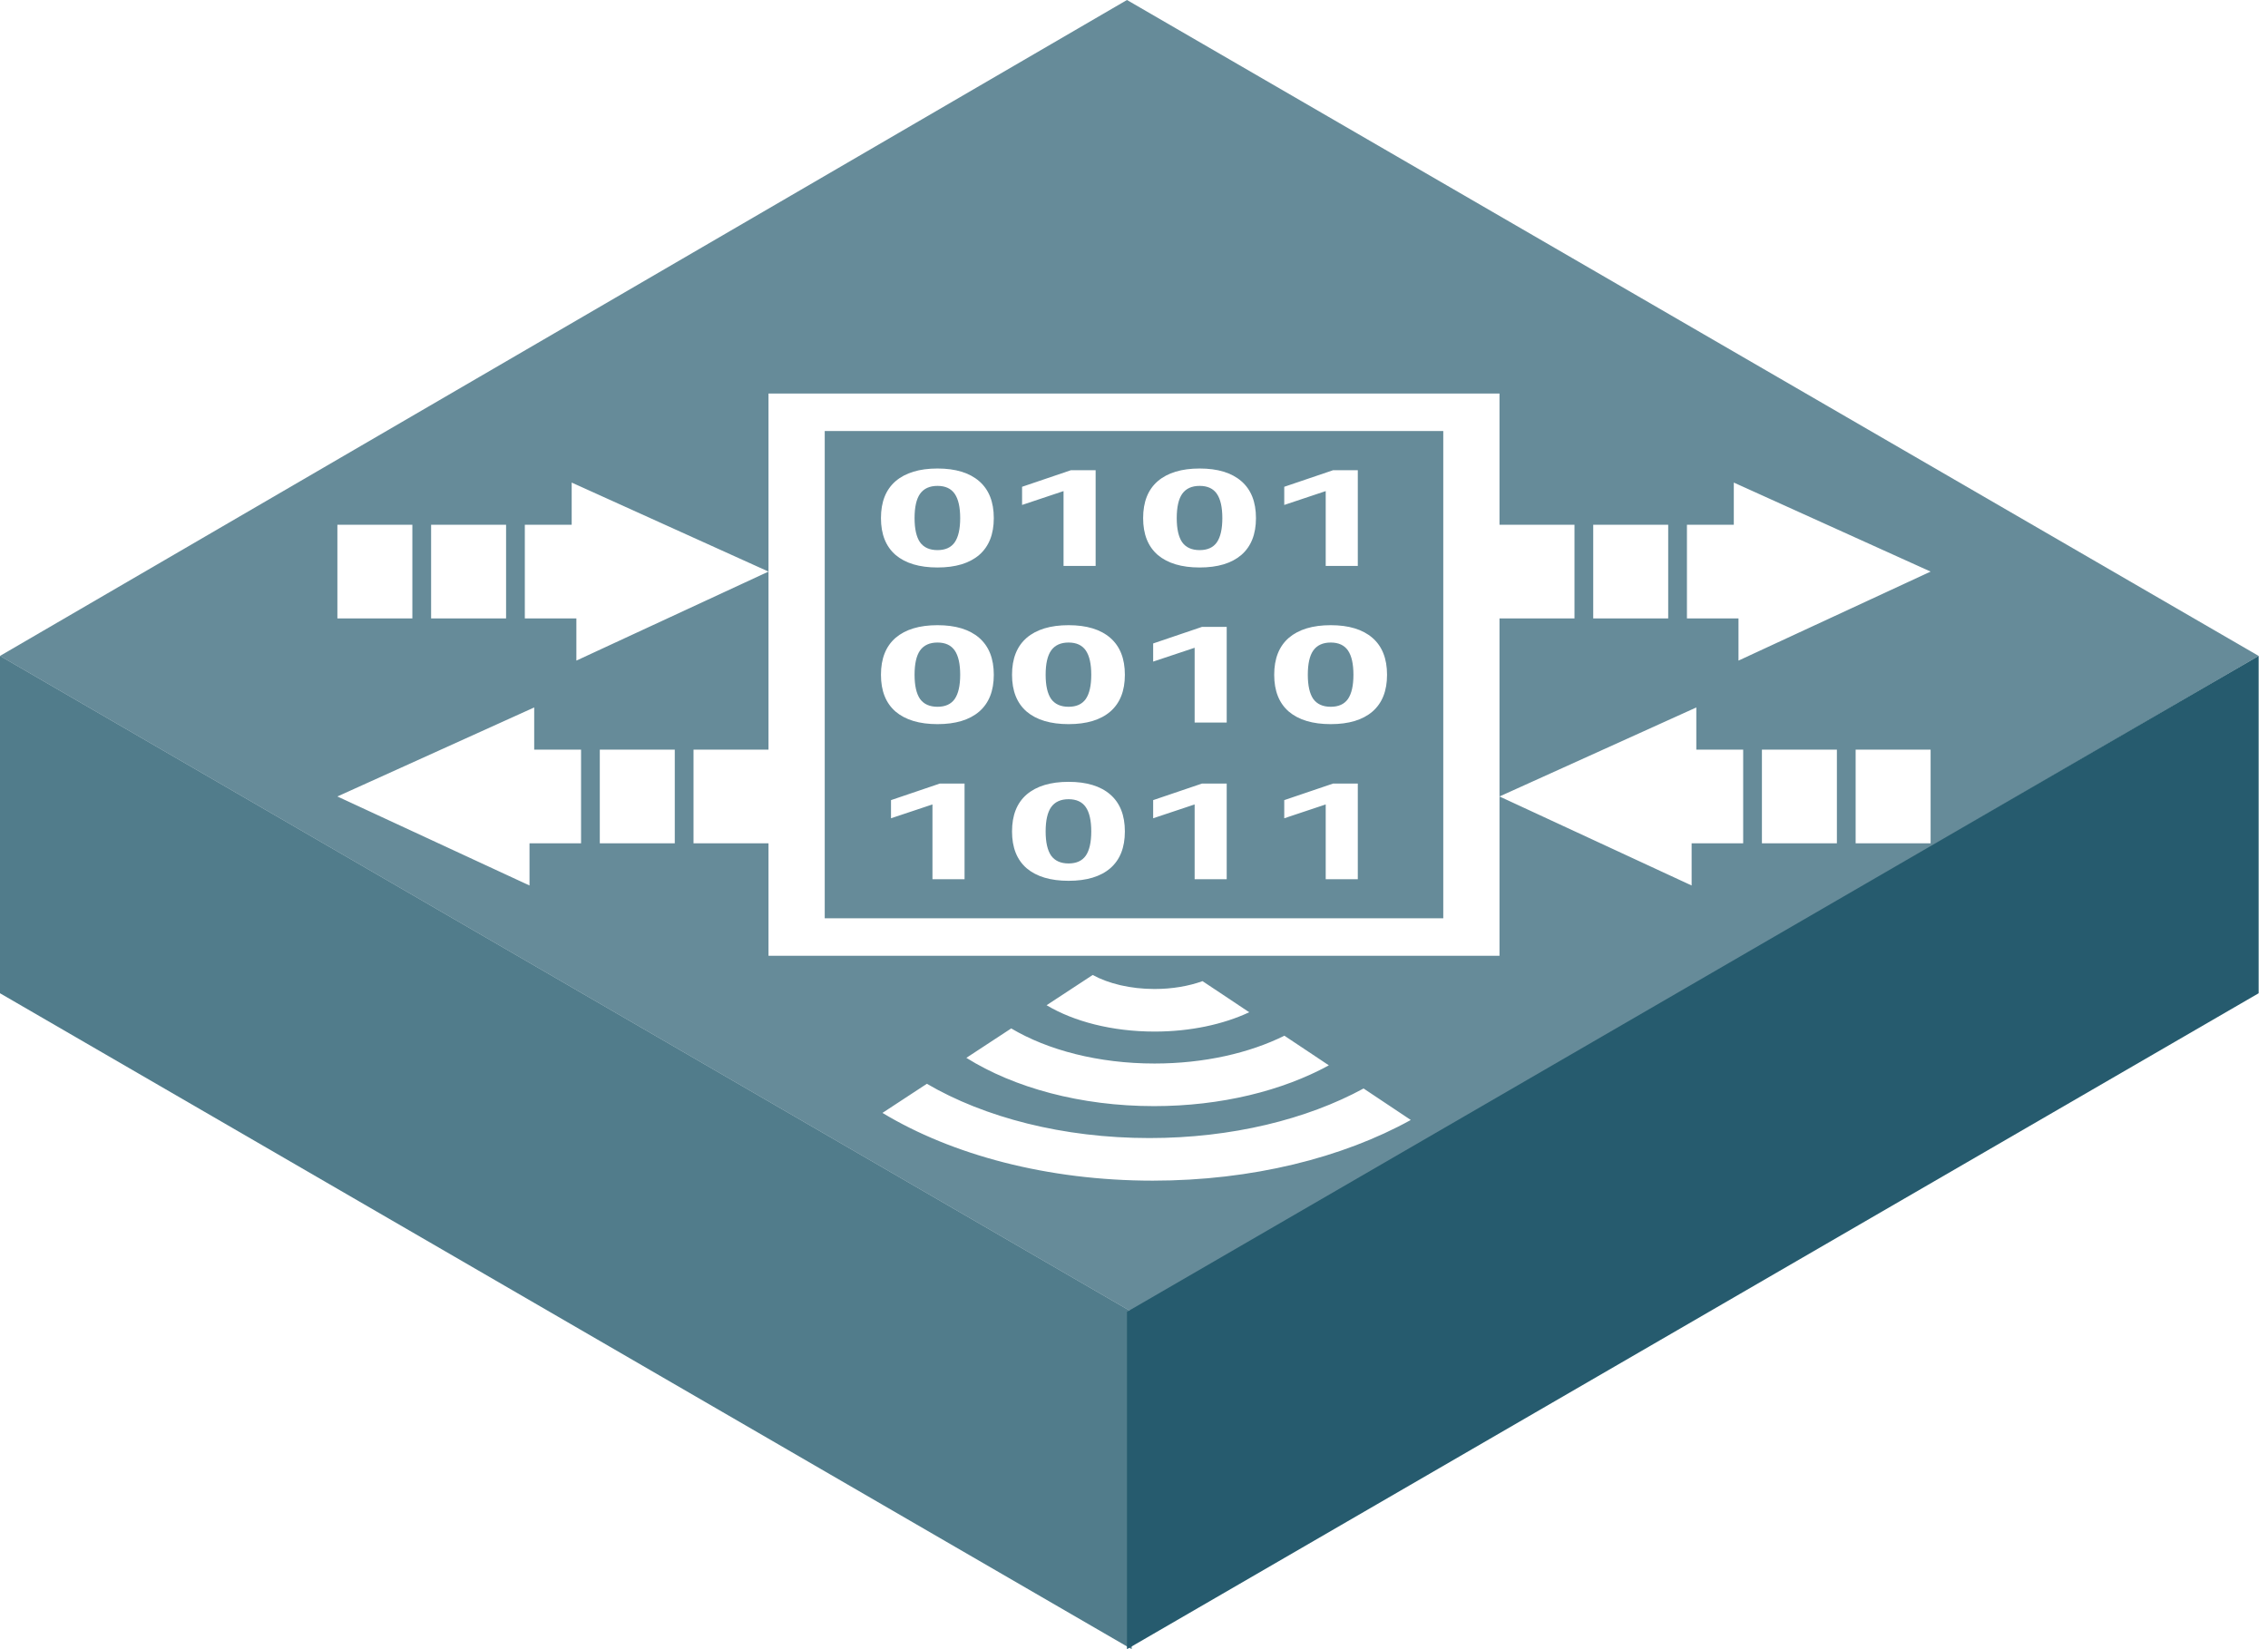 <svg width="121" height="88" viewBox="0 0 121 88" fill="none" xmlns="http://www.w3.org/2000/svg">
<path fill-rule="evenodd" clip-rule="evenodd" d="M0 35L60.376 70V88L0 53V35Z" fill="#265B6E" fill-opacity="0.8"/>
<g filter="url(#filter0_b_54_1624)">
<path fill-rule="evenodd" clip-rule="evenodd" d="M60.125 0L120.501 35L60.376 70L0 35L60.125 0Z" fill="#265B6E" fill-opacity="0.7"/>
</g>
<path fill-rule="evenodd" clip-rule="evenodd" d="M120.501 35L60.125 70V88L120.501 53V35Z" fill="#265B6E"/>
<g filter="url(#filter1_d_54_1624)">
<path fill-rule="evenodd" clip-rule="evenodd" d="M80 19H41V28.5L30.5 23.75V26H28V31H30.75V33.25L41 28.5V38H37V43H41V49H80V40.5L90.25 45.25V43H93V38H90.5V35.75L80 40.5V31H84V26H80V19ZM77 21H44V47H77V21ZM18 26H22V31H18V26ZM23 26H27V31H23V26ZM31 38H28.5V35.75L18 40.5L28.25 45.25V43H31V38ZM32 38H36V43H32V38ZM92.5 26H90V31H92.75V33.25L103 28.5L92.5 23.75V26ZM85 26H89V31H85V26ZM99 38H103V43H99V38ZM94 38H98V43H94V38ZM75.267 57.762C71.629 59.774 66.799 61 61.5 61C55.878 61 50.784 59.62 47.08 57.385L49.449 55.831C52.516 57.623 56.704 58.727 61.321 58.727C65.718 58.727 69.727 57.726 72.748 56.082L75.267 57.762ZM51.556 54.447C54.095 56.036 57.643 57.023 61.568 57.023C65.152 57.023 68.422 56.2 70.896 54.847L68.524 53.266C66.656 54.192 64.238 54.75 61.596 54.75C58.601 54.75 55.894 54.033 53.95 52.877L51.556 54.447ZM66.647 52.014L64.156 50.354C63.421 50.619 62.541 50.773 61.596 50.773C60.307 50.773 59.141 50.487 58.296 50.025L55.836 51.639C57.286 52.506 59.33 53.045 61.596 53.045C63.513 53.045 65.272 52.659 66.647 52.014ZM67.007 25.647C67.007 26.506 66.747 27.161 66.227 27.612C65.706 28.058 64.965 28.281 64.002 28.281C63.04 28.281 62.295 28.058 61.767 27.612C61.247 27.161 60.987 26.506 60.987 25.647C60.987 24.783 61.247 24.126 61.767 23.676C62.295 23.225 63.04 23 64.002 23C64.965 23 65.706 23.225 66.227 23.676C66.747 24.126 67.007 24.783 67.007 25.647ZM62.78 25.647C62.78 26.223 62.877 26.653 63.071 26.936C63.273 27.215 63.583 27.354 64.002 27.354C64.422 27.354 64.728 27.215 64.922 26.936C65.116 26.653 65.213 26.223 65.213 25.647C65.213 25.067 65.116 24.635 64.922 24.352C64.728 24.068 64.422 23.927 64.002 23.927C63.583 23.927 63.273 24.068 63.071 24.352C62.877 24.63 62.78 25.062 62.78 25.647ZM68.516 23.975V24.944L70.728 24.205V28.197H72.44V23.09H71.124L68.516 23.975ZM53.02 34.007C53.02 34.866 52.76 35.521 52.24 35.971C51.72 36.417 50.978 36.64 50.016 36.64C49.053 36.64 48.308 36.417 47.78 35.971C47.26 35.521 47 34.866 47 34.007C47 33.143 47.26 32.486 47.78 32.035C48.308 31.585 49.053 31.36 50.016 31.36C50.978 31.36 51.72 31.585 52.24 32.035C52.76 32.486 53.02 33.143 53.02 34.007ZM48.793 34.007C48.793 34.583 48.89 35.013 49.084 35.296C49.286 35.574 49.597 35.714 50.016 35.714C50.435 35.714 50.742 35.574 50.936 35.296C51.13 35.013 51.227 34.583 51.227 34.007C51.227 33.426 51.13 32.995 50.936 32.711C50.742 32.428 50.435 32.286 50.016 32.286C49.597 32.286 49.286 32.428 49.084 32.711C48.89 32.99 48.793 33.422 48.793 34.007ZM73.22 35.971C73.74 35.521 74 34.866 74 34.007C74 33.143 73.74 32.486 73.22 32.035C72.7 31.585 71.958 31.36 70.996 31.36C70.033 31.36 69.288 31.585 68.76 32.035C68.24 32.486 67.98 33.143 67.98 34.007C67.98 34.866 68.24 35.521 68.76 35.971C69.288 36.417 70.033 36.64 70.996 36.64C71.958 36.64 72.7 36.417 73.22 35.971ZM70.064 35.296C69.87 35.013 69.773 34.583 69.773 34.007C69.773 33.422 69.87 32.99 70.064 32.711C70.266 32.428 70.577 32.286 70.996 32.286C71.415 32.286 71.722 32.428 71.916 32.711C72.11 32.995 72.207 33.426 72.207 34.007C72.207 34.583 72.11 35.013 71.916 35.296C71.722 35.574 71.415 35.714 70.996 35.714C70.577 35.714 70.266 35.574 70.064 35.296ZM59.233 44.331C59.753 43.881 60.013 43.226 60.013 42.367C60.013 41.503 59.753 40.846 59.233 40.395C58.713 39.945 57.972 39.719 57.009 39.719C56.047 39.719 55.301 39.945 54.773 40.395C54.253 40.846 53.993 41.503 53.993 42.367C53.993 43.226 54.253 43.881 54.773 44.331C55.301 44.777 56.047 45 57.009 45C57.972 45 58.713 44.777 59.233 44.331ZM56.078 43.656C55.884 43.372 55.786 42.943 55.786 42.367C55.786 41.782 55.884 41.35 56.078 41.071C56.279 40.788 56.59 40.646 57.009 40.646C57.428 40.646 57.735 40.788 57.929 41.071C58.123 41.354 58.22 41.786 58.22 42.367C58.22 42.943 58.123 43.372 57.929 43.656C57.735 43.934 57.428 44.074 57.009 44.074C56.59 44.074 56.279 43.934 56.078 43.656ZM61.522 41.663V40.695L64.13 39.81H65.446V44.916H63.735V40.925L61.522 41.663ZM68.516 41.663V40.695L71.124 39.81H72.44V44.916H70.728V40.925L68.516 41.663ZM47.536 41.663V40.695L50.144 39.81H51.46V44.916H49.748V40.925L47.536 41.663ZM61.522 33.303V32.335L64.13 31.45H65.446V36.557H63.735V32.565L61.522 33.303ZM59.233 35.971C59.753 35.521 60.013 34.866 60.013 34.007C60.013 33.143 59.753 32.486 59.233 32.035C58.713 31.585 57.972 31.36 57.009 31.36C56.047 31.36 55.301 31.585 54.773 32.035C54.253 32.486 53.993 33.143 53.993 34.007C53.993 34.866 54.253 35.521 54.773 35.971C55.301 36.417 56.047 36.64 57.009 36.64C57.972 36.64 58.713 36.417 59.233 35.971ZM56.078 35.296C55.884 35.013 55.786 34.583 55.786 34.007C55.786 33.422 55.884 32.99 56.078 32.711C56.279 32.428 56.59 32.286 57.009 32.286C57.428 32.286 57.735 32.428 57.929 32.711C58.123 32.995 58.22 33.426 58.22 34.007C58.22 34.583 58.123 35.013 57.929 35.296C57.735 35.574 57.428 35.714 57.009 35.714C56.59 35.714 56.279 35.574 56.078 35.296ZM54.529 23.975V24.944L56.741 24.205V28.197H58.453V23.09H57.137L54.529 23.975ZM53.02 25.647C53.02 26.506 52.76 27.161 52.24 27.612C51.72 28.058 50.978 28.281 50.016 28.281C49.053 28.281 48.308 28.058 47.78 27.612C47.26 27.161 47 26.506 47 25.647C47 24.783 47.26 24.126 47.78 23.676C48.308 23.225 49.053 23 50.016 23C50.978 23 51.72 23.225 52.24 23.676C52.76 24.126 53.02 24.783 53.02 25.647ZM48.793 25.647C48.793 26.223 48.89 26.653 49.084 26.936C49.286 27.215 49.597 27.354 50.016 27.354C50.435 27.354 50.742 27.215 50.936 26.936C51.13 26.653 51.227 26.223 51.227 25.647C51.227 25.067 51.13 24.635 50.936 24.352C50.742 24.068 50.435 23.927 50.016 23.927C49.597 23.927 49.286 24.068 49.084 24.352C48.89 24.63 48.793 25.062 48.793 25.647Z" fill="white"/>
</g>
<defs>
<filter id="filter0_b_54_1624" x="-135.914" y="-135.914" width="392.329" height="341.828" filterUnits="userSpaceOnUse" color-interpolation-filters="sRGB">
<feFlood flood-opacity="0" result="BackgroundImageFix"/>
<feGaussianBlur in="BackgroundImageFix" stdDeviation="67.957"/>
<feComposite in2="SourceAlpha" operator="in" result="effect1_backgroundBlur_54_1624"/>
<feBlend mode="normal" in="SourceGraphic" in2="effect1_backgroundBlur_54_1624" result="shape"/>
</filter>
<filter id="filter1_d_54_1624" x="18" y="19" width="85" height="44" filterUnits="userSpaceOnUse" color-interpolation-filters="sRGB">
<feFlood flood-opacity="0" result="BackgroundImageFix"/>
<feColorMatrix in="SourceAlpha" type="matrix" values="0 0 0 0 0 0 0 0 0 0 0 0 0 0 0 0 0 0 127 0" result="hardAlpha"/>
<feOffset dy="2"/>
<feComposite in2="hardAlpha" operator="out"/>
<feColorMatrix type="matrix" values="0 0 0 0 0.149 0 0 0 0 0.357 0 0 0 0 0.431 0 0 0 1 0"/>
<feBlend mode="normal" in2="BackgroundImageFix" result="effect1_dropShadow_54_1624"/>
<feBlend mode="normal" in="SourceGraphic" in2="effect1_dropShadow_54_1624" result="shape"/>
</filter>
</defs>
</svg>

